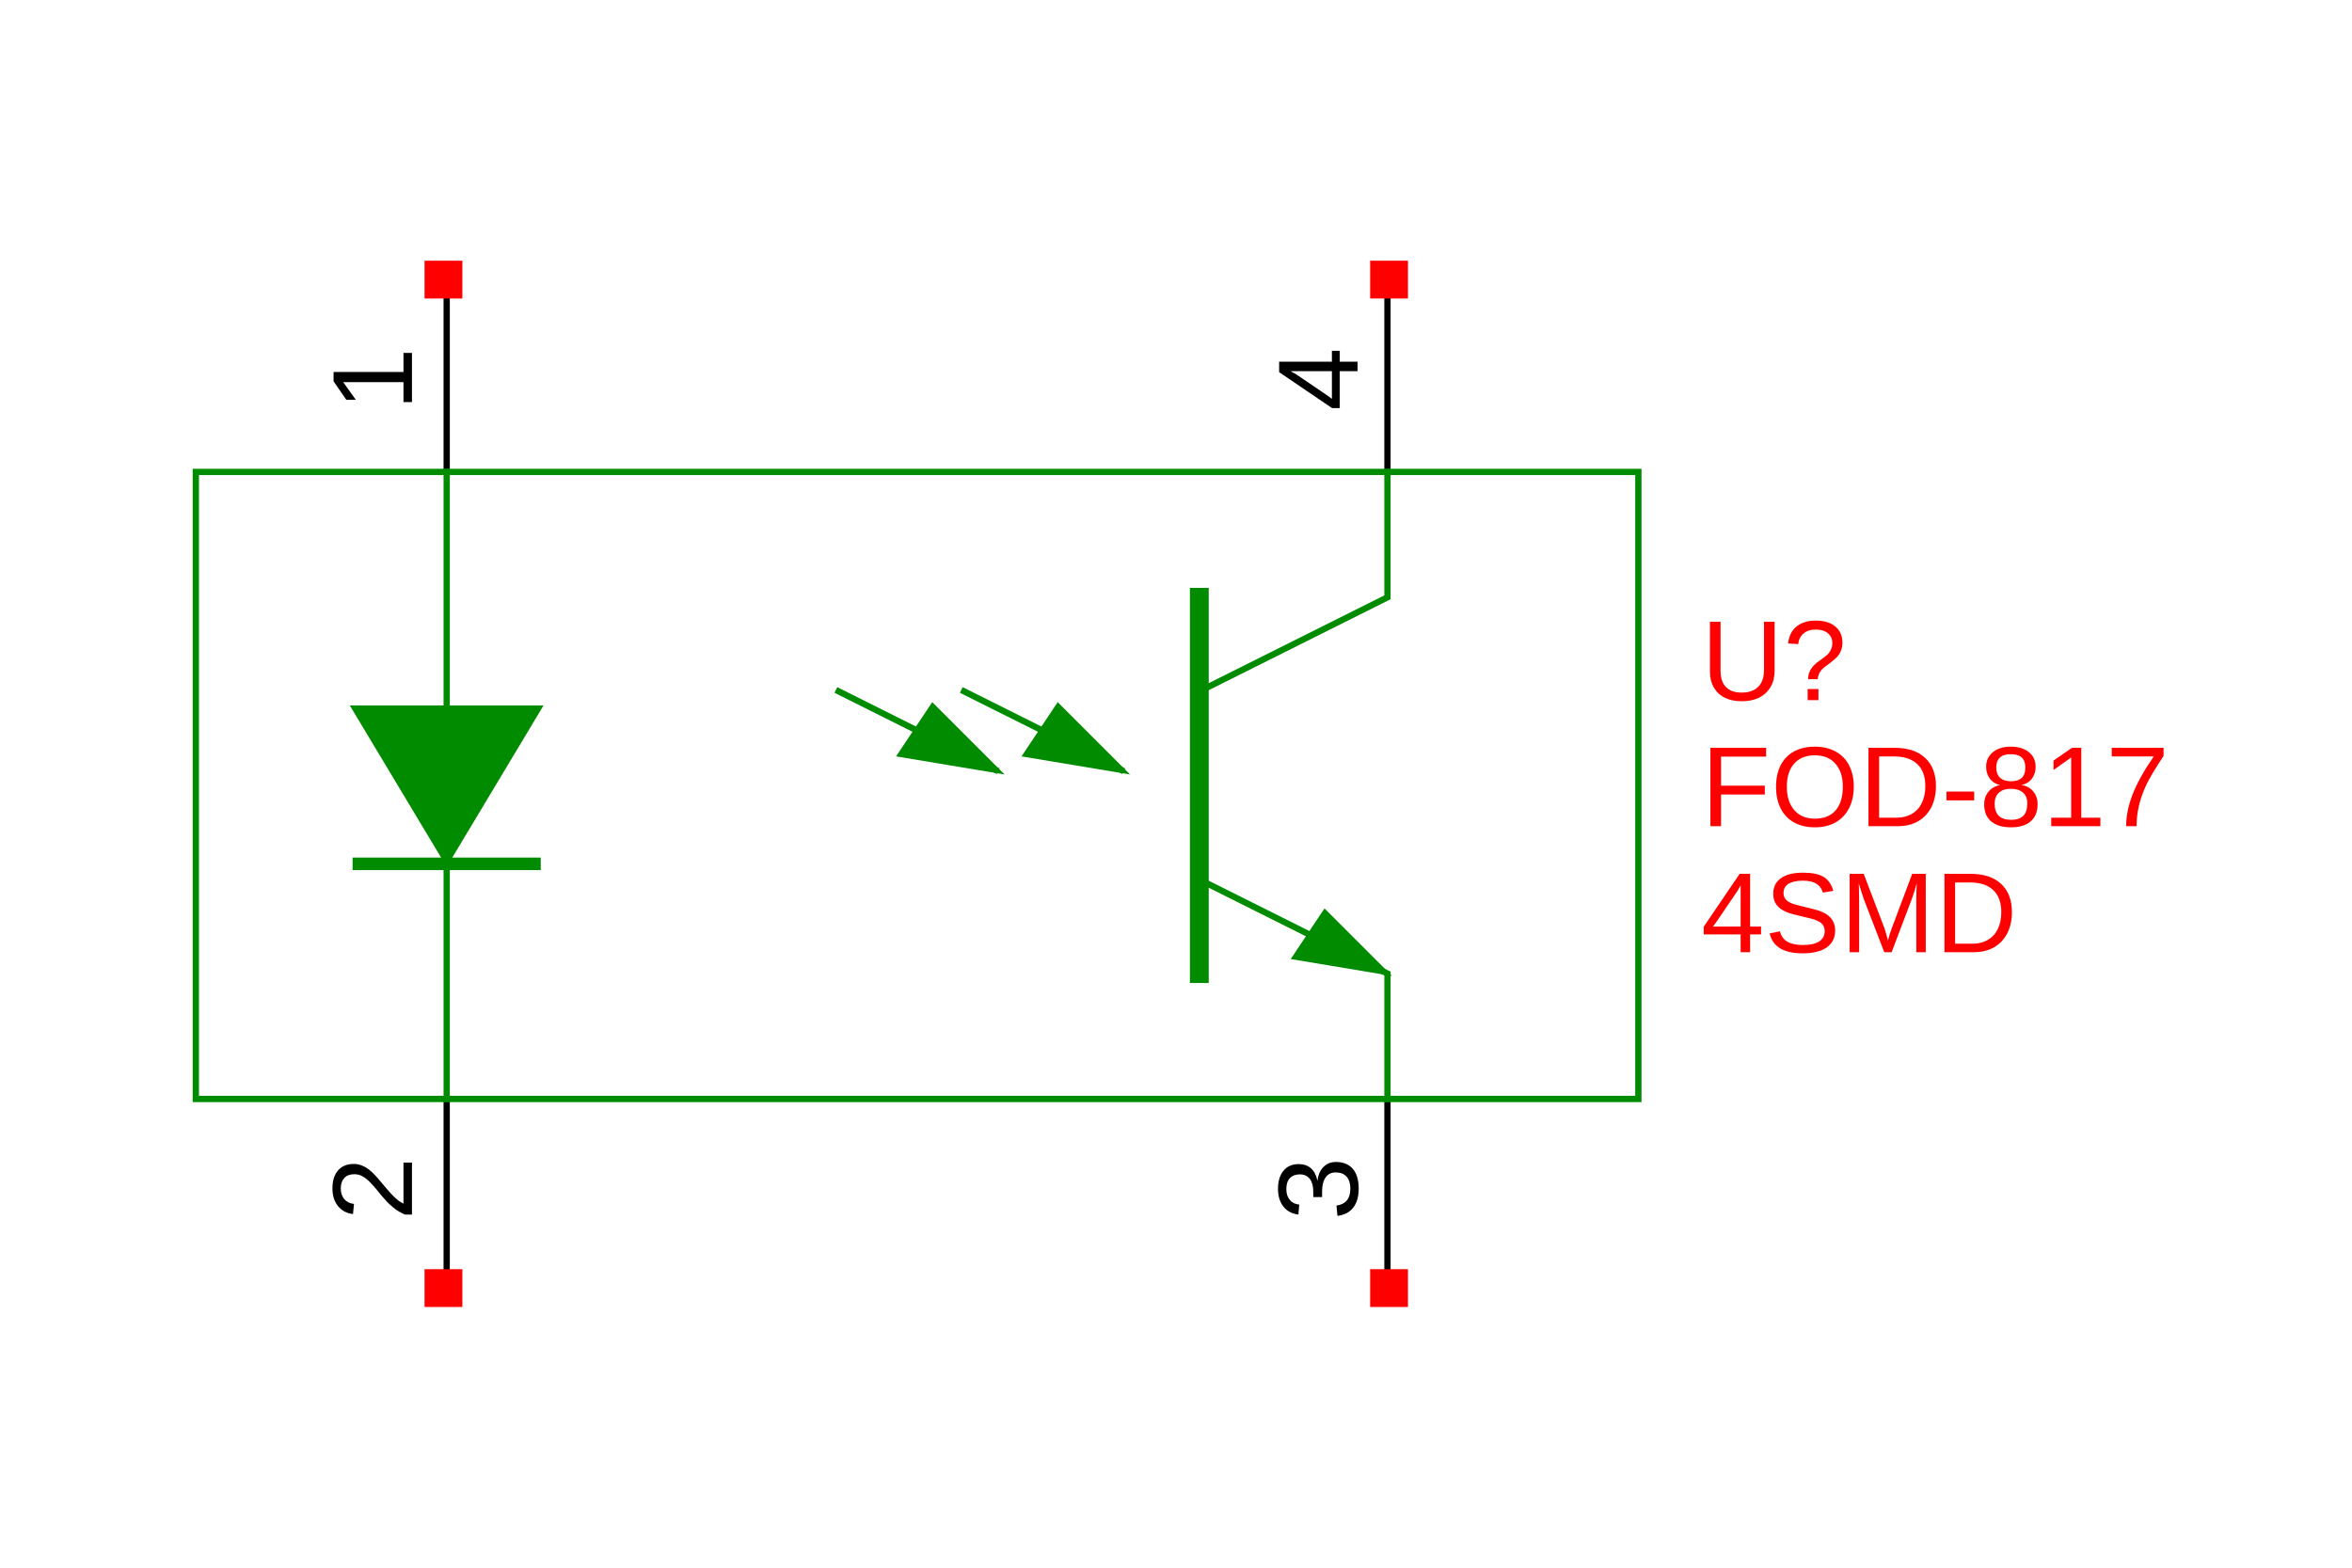<?xml version="1.0" encoding="UTF-8"?>
<svg xmlns="http://www.w3.org/2000/svg" xmlns:xlink="http://www.w3.org/1999/xlink" width="225pt" height="150pt" viewBox="0 0 225 150" version="1.1">
<defs>
<g>
<symbol overflow="visible" id="glyph0-0">
<path style="stroke:none;" d="M 1.094 -7.5 L 7.078 -7.5 L 7.078 0 L 1.094 0 Z M 1.5 -7.094 L 1.5 -0.406 L 6.672 -0.406 L 6.672 -7.094 Z M 1.5 -7.094 "/>
</symbol>
<symbol overflow="visible" id="glyph0-1">
<path style="stroke:none;" d="M 3.891 0.109 C 3.273 0.109 2.738 0 2.281 -0.219 C 1.82 -0.445 1.469 -0.773 1.219 -1.203 C 0.969 -1.629 0.844 -2.133 0.844 -2.719 L 0.844 -7.5 L 1.859 -7.5 L 1.859 -2.812 C 1.859 -2.125 2.031 -1.602 2.375 -1.25 C 2.719 -0.895 3.219 -0.719 3.875 -0.719 C 4.551 -0.719 5.078 -0.898 5.453 -1.266 C 5.828 -1.629 6.016 -2.164 6.016 -2.875 L 6.016 -7.5 L 7.031 -7.5 L 7.031 -2.812 C 7.031 -2.207 6.898 -1.688 6.641 -1.25 C 6.379 -0.812 6.016 -0.473 5.547 -0.234 C 5.078 -0.004 4.523 0.109 3.891 0.109 Z M 3.891 0.109 "/>
</symbol>
<symbol overflow="visible" id="glyph0-2">
<path style="stroke:none;" d="M 5.656 -5.484 C 5.656 -5.223 5.613 -4.988 5.531 -4.781 C 5.457 -4.57 5.348 -4.379 5.203 -4.203 C 5.055 -4.023 4.816 -3.812 4.484 -3.562 L 4.062 -3.25 C 3.812 -3.07 3.625 -2.879 3.5 -2.672 C 3.375 -2.461 3.305 -2.238 3.297 -2 L 2.375 -2 C 2.375 -2.25 2.41 -2.461 2.484 -2.641 C 2.555 -2.828 2.645 -2.988 2.75 -3.125 C 2.863 -3.27 2.988 -3.398 3.125 -3.516 C 3.258 -3.629 3.398 -3.734 3.547 -3.828 C 3.691 -3.93 3.832 -4.035 3.969 -4.141 C 4.102 -4.242 4.223 -4.352 4.328 -4.469 C 4.43 -4.594 4.516 -4.734 4.578 -4.891 C 4.648 -5.047 4.688 -5.234 4.688 -5.453 C 4.688 -5.848 4.547 -6.16 4.266 -6.391 C 3.992 -6.629 3.609 -6.75 3.109 -6.75 C 2.617 -6.75 2.227 -6.625 1.938 -6.375 C 1.645 -6.133 1.473 -5.797 1.422 -5.359 L 0.453 -5.422 C 0.535 -6.129 0.805 -6.672 1.266 -7.047 C 1.734 -7.422 2.348 -7.609 3.109 -7.609 C 3.898 -7.609 4.52 -7.422 4.969 -7.047 C 5.426 -6.672 5.656 -6.148 5.656 -5.484 Z M 2.328 0 L 2.328 -1.062 L 3.359 -1.062 L 3.359 0 Z M 2.328 0 "/>
</symbol>
<symbol overflow="visible" id="glyph0-3">
<path style="stroke:none;" d="M 1.906 -6.656 L 1.906 -3.875 L 6.094 -3.875 L 6.094 -3.031 L 1.906 -3.031 L 1.906 0 L 0.891 0 L 0.891 -7.5 L 6.219 -7.5 L 6.219 -6.656 Z M 1.906 -6.656 "/>
</symbol>
<symbol overflow="visible" id="glyph0-4">
<path style="stroke:none;" d="M 7.953 -3.781 C 7.953 -3 7.801 -2.312 7.5 -1.719 C 7.195 -1.133 6.766 -0.68 6.203 -0.359 C 5.648 -0.047 4.992 0.109 4.234 0.109 C 3.461 0.109 2.797 -0.047 2.234 -0.359 C 1.68 -0.672 1.254 -1.117 0.953 -1.703 C 0.66 -2.297 0.516 -2.988 0.516 -3.781 C 0.516 -4.977 0.844 -5.914 1.5 -6.594 C 2.156 -7.27 3.066 -7.609 4.234 -7.609 C 4.992 -7.609 5.656 -7.453 6.219 -7.141 C 6.781 -6.836 7.207 -6.398 7.5 -5.828 C 7.801 -5.254 7.953 -4.57 7.953 -3.781 Z M 6.906 -3.781 C 6.906 -4.707 6.672 -5.438 6.203 -5.969 C 5.742 -6.508 5.086 -6.781 4.234 -6.781 C 3.379 -6.781 2.719 -6.516 2.25 -5.984 C 1.781 -5.461 1.547 -4.727 1.547 -3.781 C 1.547 -2.844 1.781 -2.098 2.25 -1.547 C 2.727 -0.992 3.391 -0.719 4.234 -0.719 C 5.098 -0.719 5.758 -0.984 6.219 -1.516 C 6.676 -2.047 6.906 -2.801 6.906 -3.781 Z M 6.906 -3.781 "/>
</symbol>
<symbol overflow="visible" id="glyph0-5">
<path style="stroke:none;" d="M 7.344 -3.828 C 7.344 -3.055 7.191 -2.379 6.891 -1.797 C 6.586 -1.211 6.16 -0.766 5.609 -0.453 C 5.055 -0.148 4.422 0 3.703 0 L 0.891 0 L 0.891 -7.5 L 3.375 -7.5 C 4.645 -7.5 5.625 -7.176 6.312 -6.531 C 7 -5.895 7.344 -4.992 7.344 -3.828 Z M 6.328 -3.828 C 6.328 -4.754 6.07 -5.457 5.562 -5.938 C 5.051 -6.426 4.312 -6.672 3.344 -6.672 L 1.906 -6.672 L 1.906 -0.812 L 3.578 -0.812 C 4.129 -0.812 4.613 -0.93 5.031 -1.172 C 5.445 -1.41 5.766 -1.754 5.984 -2.203 C 6.211 -2.66 6.328 -3.203 6.328 -3.828 Z M 6.328 -3.828 "/>
</symbol>
<symbol overflow="visible" id="glyph0-6">
<path style="stroke:none;" d="M 0.484 -2.469 L 0.484 -3.312 L 3.141 -3.312 L 3.141 -2.469 Z M 0.484 -2.469 "/>
</symbol>
<symbol overflow="visible" id="glyph0-7">
<path style="stroke:none;" d="M 5.578 -2.094 C 5.578 -1.395 5.359 -0.852 4.922 -0.469 C 4.484 -0.082 3.852 0.109 3.031 0.109 C 2.227 0.109 1.598 -0.078 1.141 -0.453 C 0.691 -0.836 0.469 -1.379 0.469 -2.078 C 0.469 -2.566 0.609 -2.977 0.891 -3.312 C 1.172 -3.645 1.531 -3.848 1.969 -3.922 L 1.969 -3.938 C 1.562 -4.031 1.238 -4.238 1 -4.562 C 0.77 -4.883 0.656 -5.258 0.656 -5.688 C 0.656 -6.258 0.867 -6.723 1.297 -7.078 C 1.723 -7.43 2.297 -7.609 3.016 -7.609 C 3.742 -7.609 4.32 -7.43 4.75 -7.078 C 5.176 -6.734 5.391 -6.266 5.391 -5.672 C 5.391 -5.242 5.27 -4.867 5.031 -4.547 C 4.801 -4.234 4.477 -4.035 4.062 -3.953 L 4.062 -3.938 C 4.539 -3.852 4.91 -3.645 5.172 -3.312 C 5.441 -2.988 5.578 -2.582 5.578 -2.094 Z M 4.406 -5.625 C 4.406 -6.469 3.941 -6.891 3.016 -6.891 C 2.555 -6.891 2.207 -6.781 1.969 -6.562 C 1.738 -6.352 1.625 -6.039 1.625 -5.625 C 1.625 -5.195 1.742 -4.867 1.984 -4.641 C 2.234 -4.41 2.578 -4.297 3.016 -4.297 C 3.473 -4.297 3.816 -4.398 4.047 -4.609 C 4.285 -4.816 4.406 -5.156 4.406 -5.625 Z M 4.594 -2.188 C 4.594 -2.645 4.453 -2.988 4.172 -3.219 C 3.898 -3.457 3.516 -3.578 3.016 -3.578 C 2.523 -3.578 2.145 -3.453 1.875 -3.203 C 1.602 -2.953 1.469 -2.602 1.469 -2.156 C 1.469 -1.125 1.992 -0.609 3.047 -0.609 C 3.566 -0.609 3.953 -0.734 4.203 -0.984 C 4.461 -1.234 4.594 -1.633 4.594 -2.188 Z M 4.594 -2.188 "/>
</symbol>
<symbol overflow="visible" id="glyph0-8">
<path style="stroke:none;" d="M 0.828 0 L 0.828 -0.812 L 2.734 -0.812 L 2.734 -6.578 L 1.047 -5.375 L 1.047 -6.281 L 2.812 -7.5 L 3.703 -7.5 L 3.703 -0.812 L 5.531 -0.812 L 5.531 0 Z M 0.828 0 "/>
</symbol>
<symbol overflow="visible" id="glyph0-9">
<path style="stroke:none;" d="M 5.516 -6.719 C 4.742 -5.551 4.195 -4.633 3.875 -3.969 C 3.562 -3.301 3.328 -2.645 3.172 -2 C 3.016 -1.352 2.938 -0.688 2.938 0 L 1.938 0 C 1.938 -0.957 2.141 -1.961 2.547 -3.016 C 2.953 -4.078 3.629 -5.297 4.578 -6.672 L 0.562 -6.672 L 0.562 -7.5 L 5.516 -7.5 Z M 5.516 -6.719 "/>
</symbol>
<symbol overflow="visible" id="glyph0-10">
<path style="stroke:none;" d="M 4.688 -1.703 L 4.688 0 L 3.781 0 L 3.781 -1.703 L 0.25 -1.703 L 0.25 -2.438 L 3.688 -7.5 L 4.688 -7.5 L 4.688 -2.453 L 5.734 -2.453 L 5.734 -1.703 Z M 3.781 -6.406 C 3.77 -6.383 3.719 -6.289 3.625 -6.125 C 3.539 -5.957 3.473 -5.844 3.422 -5.781 L 1.5 -2.953 L 1.219 -2.562 L 1.125 -2.453 L 3.781 -2.453 Z M 3.781 -6.406 "/>
</symbol>
<symbol overflow="visible" id="glyph0-11">
<path style="stroke:none;" d="M 6.766 -2.062 C 6.766 -1.375 6.492 -0.836 5.953 -0.453 C 5.41 -0.078 4.648 0.109 3.672 0.109 C 1.848 0.109 0.789 -0.523 0.5 -1.797 L 1.484 -2 C 1.598 -1.539 1.836 -1.207 2.203 -1 C 2.566 -0.789 3.066 -0.688 3.703 -0.688 C 4.359 -0.688 4.863 -0.797 5.219 -1.016 C 5.582 -1.242 5.766 -1.578 5.766 -2.016 C 5.766 -2.254 5.707 -2.453 5.594 -2.609 C 5.477 -2.766 5.316 -2.891 5.109 -2.984 C 4.91 -3.086 4.672 -3.172 4.391 -3.234 C 4.117 -3.305 3.812 -3.379 3.469 -3.453 C 2.875 -3.586 2.422 -3.719 2.109 -3.844 C 1.805 -3.977 1.566 -4.125 1.391 -4.281 C 1.211 -4.445 1.078 -4.633 0.984 -4.844 C 0.891 -5.062 0.844 -5.312 0.844 -5.594 C 0.844 -6.238 1.086 -6.734 1.578 -7.078 C 2.066 -7.43 2.77 -7.609 3.688 -7.609 C 4.539 -7.609 5.191 -7.477 5.641 -7.219 C 6.086 -6.957 6.406 -6.508 6.594 -5.875 L 5.594 -5.703 C 5.477 -6.098 5.266 -6.383 4.953 -6.562 C 4.648 -6.75 4.227 -6.844 3.688 -6.844 C 3.082 -6.844 2.617 -6.742 2.297 -6.547 C 1.984 -6.348 1.828 -6.051 1.828 -5.656 C 1.828 -5.426 1.891 -5.234 2.016 -5.078 C 2.141 -4.93 2.316 -4.805 2.547 -4.703 C 2.773 -4.598 3.234 -4.469 3.922 -4.312 C 4.148 -4.258 4.379 -4.203 4.609 -4.141 C 4.836 -4.086 5.055 -4.023 5.266 -3.953 C 5.473 -3.879 5.664 -3.789 5.844 -3.688 C 6.031 -3.582 6.191 -3.453 6.328 -3.297 C 6.461 -3.148 6.566 -2.977 6.641 -2.781 C 6.723 -2.582 6.766 -2.344 6.766 -2.062 Z M 6.766 -2.062 "/>
</symbol>
<symbol overflow="visible" id="glyph0-12">
<path style="stroke:none;" d="M 7.266 0 L 7.266 -5 C 7.266 -5.551 7.281 -6.082 7.312 -6.594 C 7.133 -5.957 6.977 -5.461 6.844 -5.109 L 4.906 0 L 4.203 0 L 2.234 -5.109 L 1.938 -6.016 L 1.766 -6.594 L 1.781 -6 L 1.797 -5 L 1.797 0 L 0.891 0 L 0.891 -7.5 L 2.234 -7.5 L 4.219 -2.297 C 4.289 -2.086 4.359 -1.863 4.422 -1.625 C 4.492 -1.383 4.539 -1.211 4.562 -1.109 C 4.582 -1.242 4.641 -1.457 4.734 -1.75 C 4.828 -2.039 4.891 -2.223 4.922 -2.297 L 6.875 -7.5 L 8.172 -7.5 L 8.172 0 Z M 7.266 0 "/>
</symbol>
<symbol overflow="visible" id="glyph1-0">
<path style="stroke:none;" d="M -7.5 -1.094 L -7.5 -7.078 L 0 -7.078 L 0 -1.094 Z M -7.094 -1.5 L -0.406 -1.5 L -0.406 -6.672 L -7.094 -6.672 Z M -7.094 -1.5 "/>
</symbol>
<symbol overflow="visible" id="glyph1-1">
<path style="stroke:none;" d="M -1.703 -4.688 L 0 -4.688 L 0 -3.781 L -1.703 -3.781 L -1.703 -0.25 L -2.438 -0.25 L -7.5 -3.688 L -7.5 -4.688 L -2.453 -4.688 L -2.453 -5.734 L -1.703 -5.734 Z M -6.406 -3.781 C -6.383 -3.77 -6.289 -3.719 -6.125 -3.625 C -5.957 -3.539 -5.844 -3.473 -5.781 -3.422 L -2.953 -1.5 L -2.562 -1.219 L -2.453 -1.125 L -2.453 -3.781 Z M -6.406 -3.781 "/>
</symbol>
<symbol overflow="visible" id="glyph1-2">
<path style="stroke:none;" d="M 0 -0.828 L -0.812 -0.828 L -0.812 -2.734 L -6.578 -2.734 L -5.375 -1.047 L -6.281 -1.047 L -7.5 -2.812 L -7.5 -3.703 L -0.812 -3.703 L -0.812 -5.531 L 0 -5.531 Z M 0 -0.828 "/>
</symbol>
<symbol overflow="visible" id="glyph1-3">
<path style="stroke:none;" d="M 0 -0.547 L -0.672 -0.547 C -1.086 -0.723 -1.453 -0.941 -1.766 -1.203 C -2.086 -1.461 -2.375 -1.738 -2.625 -2.031 C -2.883 -2.32 -3.125 -2.609 -3.344 -2.891 C -3.57 -3.172 -3.797 -3.422 -4.016 -3.641 C -4.234 -3.867 -4.461 -4.051 -4.703 -4.188 C -4.941 -4.332 -5.211 -4.406 -5.516 -4.406 C -5.93 -4.406 -6.25 -4.285 -6.469 -4.047 C -6.695 -3.805 -6.812 -3.473 -6.812 -3.047 C -6.812 -2.641 -6.703 -2.301 -6.484 -2.031 C -6.266 -1.77 -5.953 -1.613 -5.547 -1.562 L -5.641 -0.594 C -6.242 -0.664 -6.723 -0.922 -7.078 -1.359 C -7.43 -1.797 -7.609 -2.359 -7.609 -3.047 C -7.609 -3.797 -7.426 -4.375 -7.062 -4.781 C -6.707 -5.188 -6.203 -5.391 -5.547 -5.391 C -5.254 -5.391 -4.961 -5.32 -4.672 -5.188 C -4.391 -5.062 -4.102 -4.863 -3.812 -4.594 C -3.531 -4.332 -3.086 -3.832 -2.484 -3.094 C -2.148 -2.688 -1.848 -2.363 -1.578 -2.125 C -1.316 -1.883 -1.062 -1.707 -0.812 -1.594 L -0.812 -5.516 L 0 -5.516 Z M 0 -0.547 "/>
</symbol>
<symbol overflow="visible" id="glyph1-4">
<path style="stroke:none;" d="M -2.062 -5.578 C -1.375 -5.578 -0.836 -5.359 -0.453 -4.922 C -0.078 -4.484 0.109 -3.852 0.109 -3.031 C 0.109 -2.27 -0.062 -1.664 -0.406 -1.219 C -0.75 -0.77 -1.254 -0.504 -1.922 -0.422 L -2.016 -1.406 C -1.129 -1.531 -0.688 -2.07 -0.688 -3.031 C -0.688 -3.52 -0.805 -3.898 -1.047 -4.172 C -1.285 -4.441 -1.633 -4.578 -2.094 -4.578 C -2.508 -4.578 -2.828 -4.422 -3.047 -4.109 C -3.273 -3.797 -3.391 -3.344 -3.391 -2.75 L -3.391 -2.219 L -4.234 -2.219 L -4.234 -2.734 C -4.234 -3.254 -4.344 -3.66 -4.562 -3.953 C -4.789 -4.242 -5.109 -4.391 -5.516 -4.391 C -5.922 -4.391 -6.238 -4.27 -6.469 -4.031 C -6.695 -3.801 -6.812 -3.453 -6.812 -2.984 C -6.812 -2.555 -6.703 -2.211 -6.484 -1.953 C -6.273 -1.691 -5.973 -1.539 -5.578 -1.5 L -5.656 -0.547 C -6.27 -0.617 -6.75 -0.875 -7.094 -1.312 C -7.438 -1.75 -7.609 -2.312 -7.609 -3 C -7.609 -3.75 -7.43 -4.332 -7.078 -4.75 C -6.734 -5.164 -6.25 -5.375 -5.625 -5.375 C -5.145 -5.375 -4.754 -5.238 -4.453 -4.969 C -4.148 -4.695 -3.945 -4.305 -3.844 -3.797 L -3.828 -3.797 C -3.766 -4.359 -3.57 -4.797 -3.25 -5.109 C -2.938 -5.422 -2.539 -5.578 -2.062 -5.578 Z M -2.062 -5.578 "/>
</symbol>
</g>
</defs>
<g id="surface4">
<rect x="0" y="0" width="225" height="150" style="fill:rgb(100%,100%,100%);fill-opacity:1;stroke:none;"/>
<path style="fill-rule:nonzero;fill:rgb(0%,54.51%,0%);fill-opacity:1;stroke-width:5;stroke-linecap:butt;stroke-linejoin:miter;stroke:rgb(0%,54.51%,0%);stroke-opacity:1;stroke-miterlimit:10;" d="M 499.988 199.969 L 349.973 224.972 L 399.978 299.979 Z M 499.988 199.969 " transform="matrix(0.06,0,0,-0.06,102.73,105.153)"/>
<path style="fill:none;stroke-width:30;stroke-linecap:square;stroke-linejoin:miter;stroke:rgb(0%,54.51%,0%);stroke-opacity:1;stroke-miterlimit:10;" d="M 200.022 199.969 L 200.022 800.031 " transform="matrix(0.06,0,0,-0.06,102.73,105.153)"/>
<g style="fill:rgb(100%,0%,0%);fill-opacity:1;">
  <use xlink:href="#glyph0-1" x="162.734" y="66.988"/>
  <use xlink:href="#glyph0-2" x="170.598" y="66.988"/>
</g>
<g style="fill:rgb(100%,0%,0%);fill-opacity:1;">
  <use xlink:href="#glyph0-3" x="162.734" y="79.051"/>
  <use xlink:href="#glyph0-4" x="169.386" y="79.051"/>
  <use xlink:href="#glyph0-5" x="177.855" y="79.051"/>
  <use xlink:href="#glyph0-6" x="185.719" y="79.051"/>
  <use xlink:href="#glyph0-7" x="189.345" y="79.051"/>
  <use xlink:href="#glyph0-8" x="195.4" y="79.051"/>
  <use xlink:href="#glyph0-9" x="201.456" y="79.051"/>
</g>
<g style="fill:rgb(100%,0%,0%);fill-opacity:1;">
  <use xlink:href="#glyph0-10" x="162.734" y="91.109"/>
  <use xlink:href="#glyph0-11" x="168.79" y="91.109"/>
  <use xlink:href="#glyph0-12" x="176.053" y="91.109"/>
  <use xlink:href="#glyph0-5" x="185.123" y="91.109"/>
</g>
<path style="fill:none;stroke-width:10;stroke-linecap:square;stroke-linejoin:miter;stroke:rgb(0%,54.51%,0%);stroke-opacity:1;stroke-miterlimit:10;" d="M -125.011 525.003 L -374.972 650.015 " transform="matrix(0.06,0,0,-0.06,102.73,105.153)"/>
<path style="fill-rule:nonzero;fill:rgb(0%,54.51%,0%);fill-opacity:1;stroke-width:10;stroke-linecap:square;stroke-linejoin:miter;stroke:rgb(0%,54.51%,0%);stroke-opacity:1;stroke-miterlimit:10;" d="M -125.011 525.003 L -275.027 550.005 L -225.022 625.013 Z M -125.011 525.003 " transform="matrix(0.06,0,0,-0.06,102.73,105.153)"/>
<path style="fill:none;stroke-width:10;stroke-linecap:square;stroke-linejoin:miter;stroke:rgb(0%,54.51%,0%);stroke-opacity:1;stroke-miterlimit:10;" d="M 75.009 525.003 L -175.016 650.015 " transform="matrix(0.06,0,0,-0.06,102.73,105.153)"/>
<path style="fill-rule:nonzero;fill:rgb(0%,54.51%,0%);fill-opacity:1;stroke-width:10;stroke-linecap:square;stroke-linejoin:miter;stroke:rgb(0%,54.51%,0%);stroke-opacity:1;stroke-miterlimit:10;" d="M 75.009 525.003 L -75.006 550.005 L -25.001 625.013 Z M 75.009 525.003 " transform="matrix(0.06,0,0,-0.06,102.73,105.153)"/>
<path style="fill:none;stroke-width:20;stroke-linecap:butt;stroke-linejoin:miter;stroke:rgb(0%,54.51%,0%);stroke-opacity:1;stroke-miterlimit:10;" d="M -850.021 374.987 L -1149.987 374.987 " transform="matrix(0.06,0,0,-0.06,102.73,105.153)"/>
<path style="fill-rule:nonzero;fill:rgb(0%,54.51%,0%);fill-opacity:1;stroke-width:5;stroke-linecap:butt;stroke-linejoin:miter;stroke:rgb(0%,54.51%,0%);stroke-opacity:1;stroke-miterlimit:10;" d="M -850.021 625.013 L -1149.987 625.013 L -999.971 374.987 Z M -850.021 625.013 " transform="matrix(0.06,0,0,-0.06,102.73,105.153)"/>
<path style="fill:none;stroke-width:10;stroke-linecap:square;stroke-linejoin:miter;stroke:rgb(0%,0%,0%);stroke-opacity:1;stroke-miterlimit:10;" d="M 499.988 1300.017 L 499.988 999.986 " transform="matrix(0.06,0,0,-0.06,102.73,105.153)"/>
<g style="fill:rgb(0%,0%,0%);fill-opacity:1;">
  <use xlink:href="#glyph1-1" x="129.867" y="39.297"/>
</g>
<path style="fill:none;stroke-width:10;stroke-linecap:square;stroke-linejoin:miter;stroke:rgb(0%,0%,0%);stroke-opacity:1;stroke-miterlimit:10;" d="M -999.971 1300.017 L -999.971 999.986 " transform="matrix(0.06,0,0,-0.06,102.73,105.153)"/>
<g style="fill:rgb(0%,0%,0%);fill-opacity:1;">
  <use xlink:href="#glyph1-2" x="39.41" y="39.297"/>
</g>
<path style="fill:none;stroke-width:10;stroke-linecap:square;stroke-linejoin:miter;stroke:rgb(0%,0%,0%);stroke-opacity:1;stroke-miterlimit:10;" d="M -999.971 -300.017 L -999.971 0.014 " transform="matrix(0.06,0,0,-0.06,102.73,105.153)"/>
<g style="fill:rgb(0%,0%,0%);fill-opacity:1;">
  <use xlink:href="#glyph1-3" x="39.41" y="116.758"/>
</g>
<path style="fill:none;stroke-width:10;stroke-linecap:square;stroke-linejoin:miter;stroke:rgb(0%,0%,0%);stroke-opacity:1;stroke-miterlimit:10;" d="M 499.988 -300.017 L 499.988 0.014 " transform="matrix(0.06,0,0,-0.06,102.73,105.153)"/>
<g style="fill:rgb(0%,0%,0%);fill-opacity:1;">
  <use xlink:href="#glyph1-4" x="129.867" y="116.758"/>
</g>
<path style="fill:none;stroke-width:10;stroke-linecap:square;stroke-linejoin:miter;stroke:rgb(0%,54.51%,0%);stroke-opacity:1;stroke-miterlimit:10;" d="M 900.029 0.014 L -1399.948 0.014 L -1399.948 999.986 L 900.029 999.986 Z M 900.029 0.014 " transform="matrix(0.06,0,0,-0.06,102.73,105.153)"/>
<path style="fill:none;stroke-width:10;stroke-linecap:square;stroke-linejoin:miter;stroke:rgb(0%,54.51%,0%);stroke-opacity:1;stroke-miterlimit:10;" d="M -999.971 999.986 L -999.971 0.014 " transform="matrix(0.06,0,0,-0.06,102.73,105.153)"/>
<path style="fill:none;stroke-width:10;stroke-linecap:square;stroke-linejoin:miter;stroke:rgb(0%,54.51%,0%);stroke-opacity:1;stroke-miterlimit:10;" d="M 200.022 650.015 L 499.988 800.031 L 499.988 999.986 " transform="matrix(0.06,0,0,-0.06,102.73,105.153)"/>
<path style="fill:none;stroke-width:10;stroke-linecap:square;stroke-linejoin:miter;stroke:rgb(0%,54.51%,0%);stroke-opacity:1;stroke-miterlimit:10;" d="M 200.022 349.985 L 499.988 199.969 L 499.988 0.014 " transform="matrix(0.06,0,0,-0.06,102.73,105.153)"/>
<path style=" stroke:none;fill-rule:nonzero;fill:rgb(100%,0%,0%);fill-opacity:1;" d="M 131.074 28.562 L 134.691 28.562 L 134.691 24.945 L 131.074 24.945 Z M 131.074 28.562 "/>
<path style=" stroke:none;fill-rule:nonzero;fill:rgb(100%,0%,0%);fill-opacity:1;" d="M 40.613 28.562 L 44.23 28.562 L 44.23 24.945 L 40.613 24.945 Z M 40.613 28.562 "/>
<path style=" stroke:none;fill-rule:nonzero;fill:rgb(100%,0%,0%);fill-opacity:1;" d="M 40.613 125.055 L 44.23 125.055 L 44.23 121.438 L 40.613 121.438 Z M 40.613 125.055 "/>
<path style=" stroke:none;fill-rule:nonzero;fill:rgb(100%,0%,0%);fill-opacity:1;" d="M 131.074 125.055 L 134.691 125.055 L 134.691 121.438 L 131.074 121.438 Z M 131.074 125.055 "/>
</g>
</svg>
